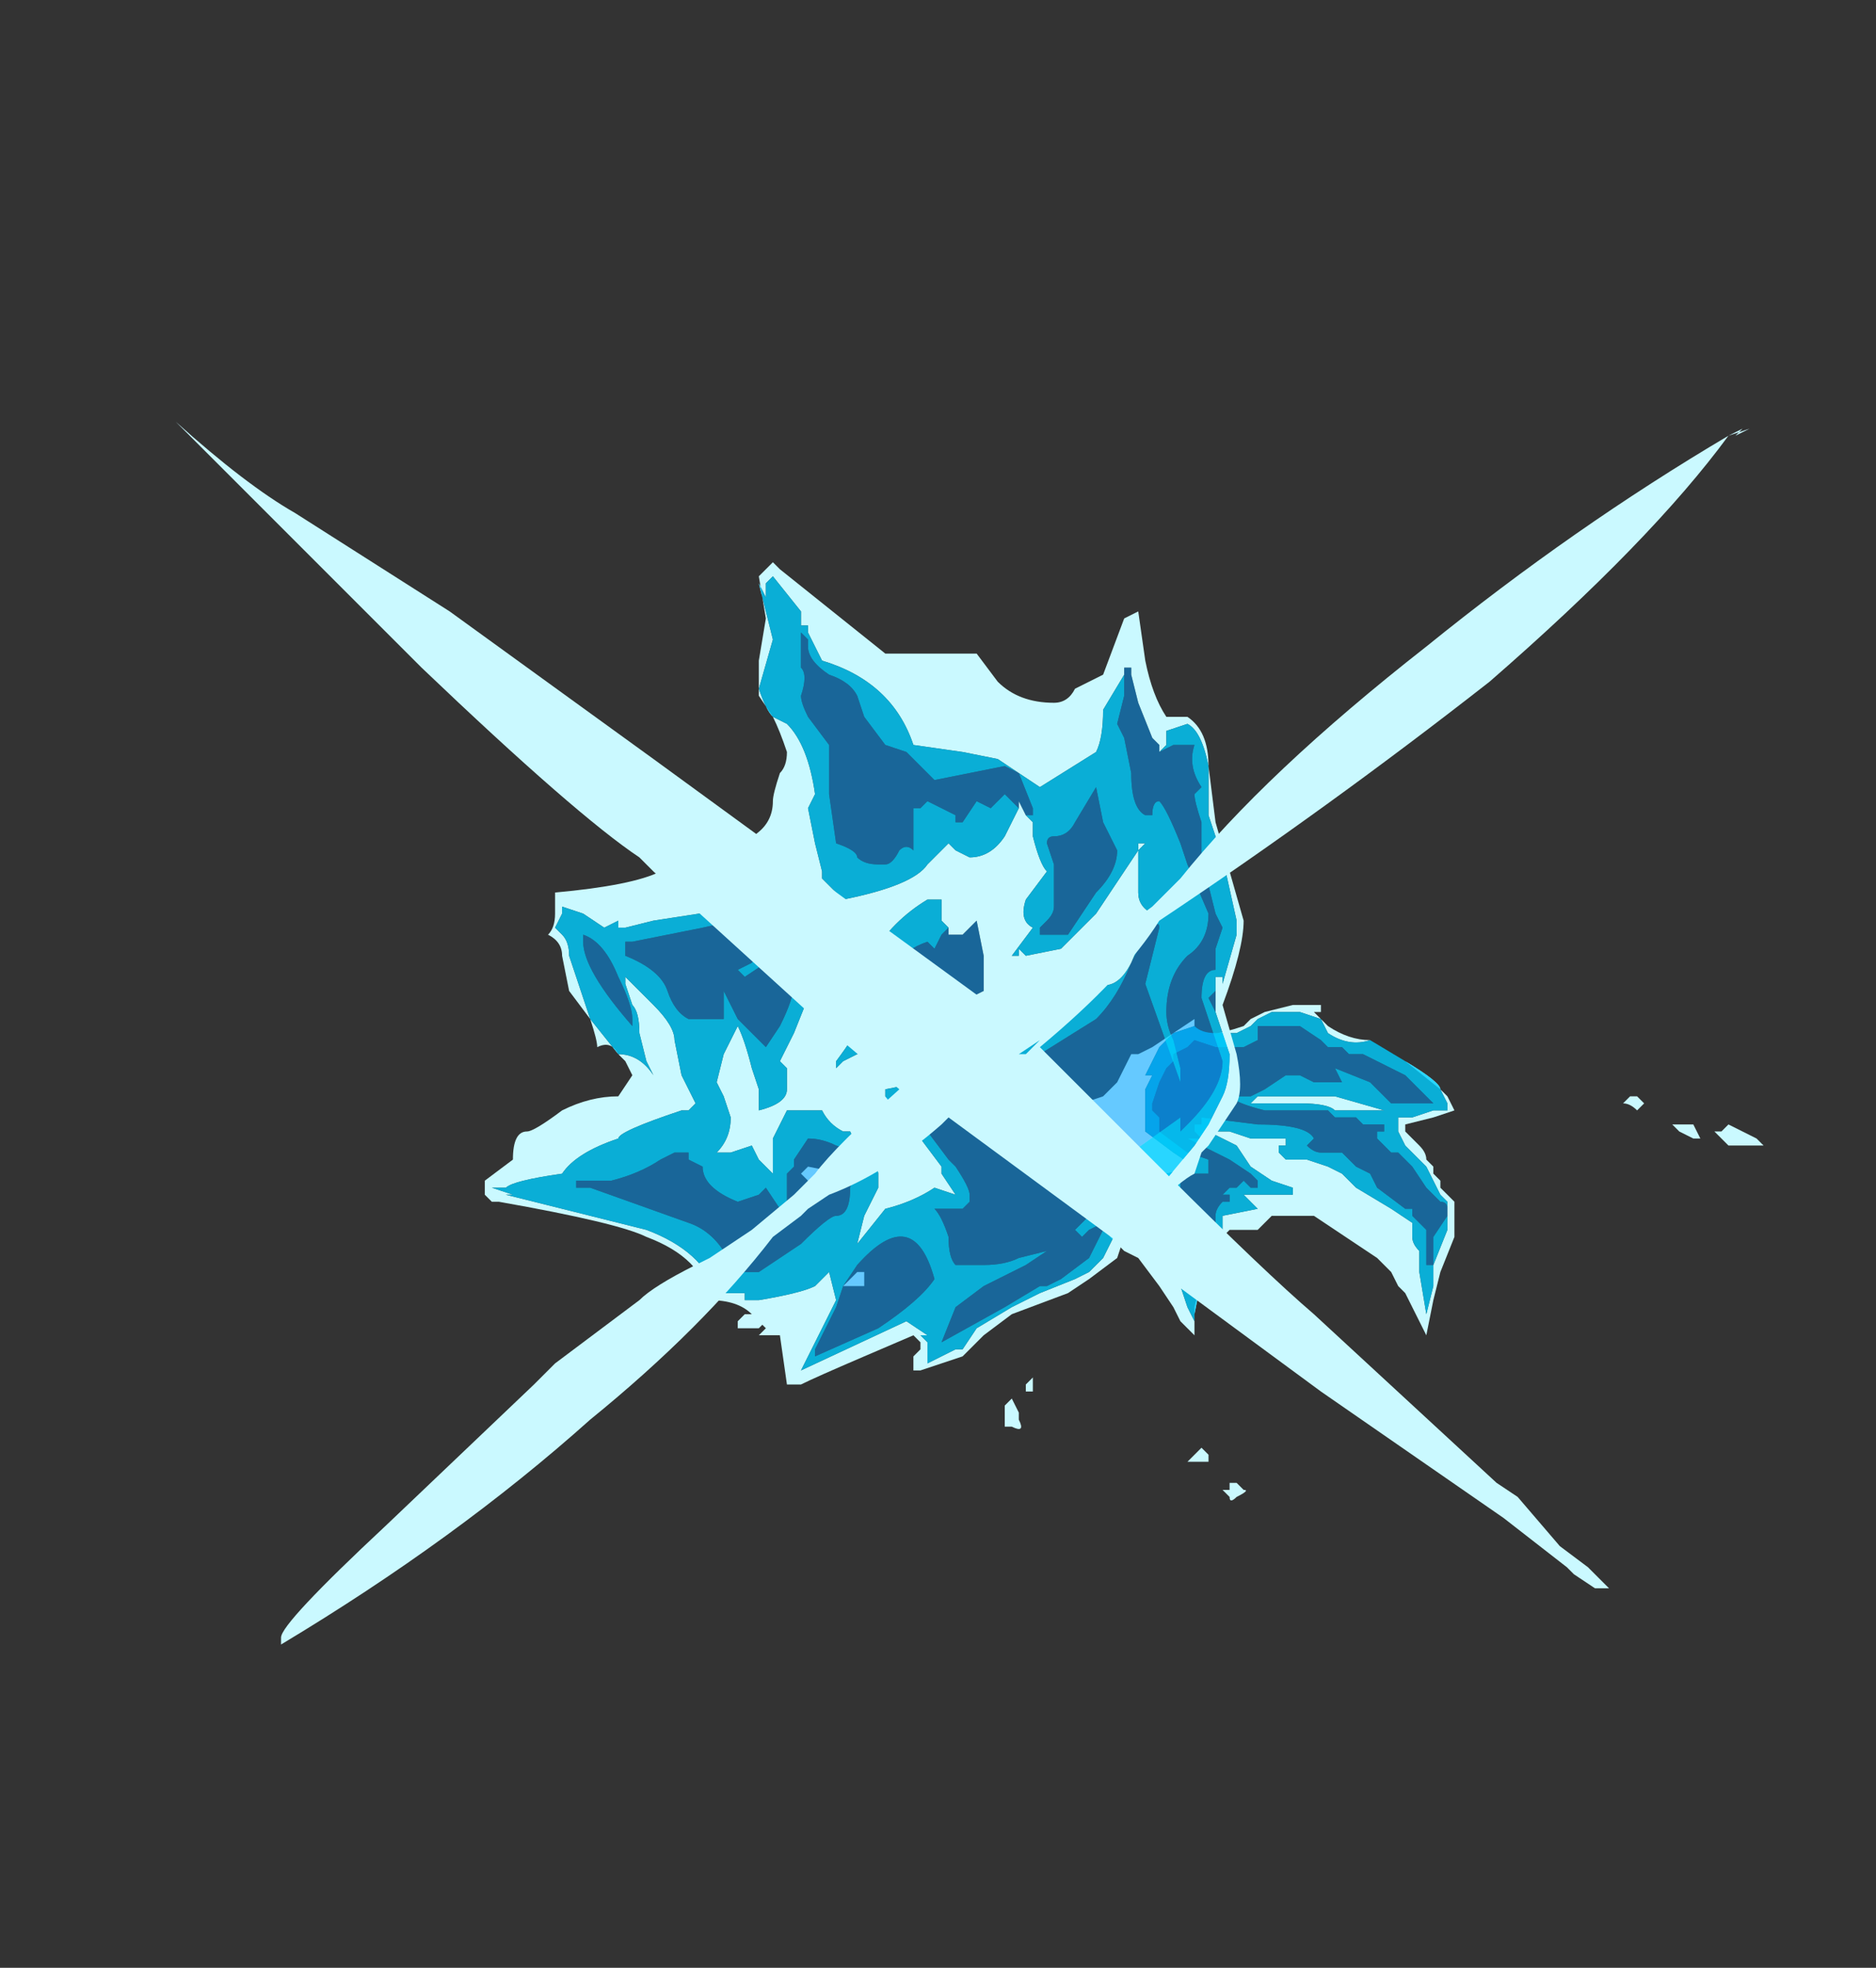 <?xml version="1.0" encoding="UTF-8" standalone="no"?>
<svg xmlns:ffdec="https://www.free-decompiler.com/flash" xmlns:xlink="http://www.w3.org/1999/xlink" ffdec:objectType="frame" height="98.0px" width="93.45px" xmlns="http://www.w3.org/2000/svg">
  <rect width="100%" height="100%" fill="#333333" stroke="none"/>
  <g transform="matrix(1.0, 0.0, 0.0, 1.0, 48.3, 52.85)">
    <use ffdec:characterId="157" height="8.7" transform="matrix(7.0, 0.0, 0.0, 7.0, -39.55, -31.85)" width="11.3" xlink:href="#shape0"/>
  </g>
  <defs>
    <g id="shape0" transform="matrix(1.0, 0.0, 0.0, 1.0, 5.65, 4.55)">
      <path d="M3.35 0.2 L3.4 0.25 3.45 0.35 3.3 0.4 3.1 0.45 3.1 0.5 3.2 0.6 Q3.25 0.65 3.25 0.7 L3.3 0.75 3.3 0.8 3.35 0.85 3.35 0.9 3.45 1.0 3.45 1.25 3.35 1.5 3.3 1.7 3.25 1.95 3.1 1.65 3.05 1.6 3.0 1.5 2.9 1.4 2.45 1.1 2.15 1.1 2.05 1.2 1.85 1.2 1.75 1.3 Q1.7 1.45 1.65 1.55 L1.6 1.75 1.6 1.95 1.5 1.85 1.45 1.75 1.35 1.6 1.2 1.4 1.1 1.35 1.0 1.25 1.0 1.1 0.8 1.1 0.8 0.95 Q0.85 0.9 0.85 0.8 L0.9 0.6 1.0 0.45 0.95 0.45 0.95 0.4 0.85 0.4 0.8 0.45 0.8 0.3 0.95 0.25 1.05 0.15 1.15 -0.05 1.2 -0.05 1.3 -0.1 1.6 -0.3 1.6 -0.25 Q1.65 -0.2 1.75 -0.2 1.8 -0.2 1.95 -0.25 L2.0 -0.3 2.1 -0.35 2.3 -0.4 2.5 -0.4 2.5 -0.35 2.45 -0.35 2.55 -0.25 Q2.7 -0.15 2.85 -0.15 L3.1 0.0 3.35 0.2 Q3.35 0.15 3.1 0.0 L2.85 -0.15 Q2.7 -0.1 2.55 -0.2 L2.5 -0.3 2.35 -0.35 2.15 -0.35 2.05 -0.3 2.0 -0.25 1.9 -0.2 1.75 -0.2 Q1.65 -0.2 1.6 -0.25 L1.45 -0.2 1.35 -0.1 1.25 0.1 1.3 0.1 1.25 0.2 1.25 0.5 1.45 0.65 1.6 0.75 1.4 0.8 1.4 0.95 1.45 1.05 1.55 1.1 1.6 1.15 1.6 1.2 1.55 1.2 1.5 1.4 1.5 1.6 1.55 1.75 1.6 1.85 1.6 1.8 1.65 1.55 Q1.7 1.3 1.8 1.2 L1.8 1.1 2.05 1.05 1.95 0.95 2.3 0.95 2.3 0.9 2.15 0.85 2.0 0.75 1.9 0.6 1.7 0.5 1.85 0.5 2.0 0.55 2.1 0.55 Q2.2 0.55 2.25 0.55 L2.25 0.6 2.2 0.6 2.2 0.65 2.25 0.7 2.4 0.7 2.55 0.75 2.65 0.8 2.75 0.9 3.0 1.05 3.15 1.15 3.15 1.25 Q3.15 1.3 3.2 1.35 L3.2 1.5 3.25 1.8 3.3 1.6 3.3 1.45 3.4 1.2 3.4 1.0 3.35 0.95 3.25 0.75 3.1 0.6 3.05 0.5 3.05 0.4 3.15 0.4 3.3 0.35 3.4 0.35 3.4 0.3 3.35 0.2 M5.2 0.55 L5.15 0.55 5.05 0.5 5.0 0.45 5.15 0.45 5.2 0.55 M4.65 0.3 L4.7 0.25 4.75 0.25 4.8 0.3 4.75 0.35 Q4.7 0.3 4.65 0.3 M5.6 0.55 L5.65 0.6 5.4 0.6 5.35 0.55 Q5.4 0.5 5.35 0.55 L5.3 0.5 5.35 0.5 5.4 0.45 5.6 0.55 M0.95 0.9 L0.9 0.9 0.9 1.05 1.0 1.1 0.95 1.05 0.95 0.9 M2.95 0.35 L2.6 0.35 Q2.55 0.3 2.35 0.3 L2.0 0.3 2.05 0.25 2.6 0.25 2.95 0.35 M-1.2 1.65 L-1.25 1.7 -1.25 1.75 -1.3 1.75 -1.3 1.7 -1.25 1.65 -1.2 1.65 M-1.05 1.7 L-1.1 1.8 -1.2 1.9 Q-1.25 1.9 -1.3 1.85 L-1.25 1.8 -1.25 1.75 -1.15 1.75 -1.1 1.7 -1.05 1.7 M-1.4 1.9 L-1.35 1.9 -1.35 1.95 -1.5 1.95 -1.45 1.9 -1.4 1.9 M-1.45 1.75 L-1.4 1.8 -1.35 1.8 -1.4 1.85 -1.45 1.85 -1.5 1.9 -1.65 1.9 -1.65 1.85 -1.6 1.8 -1.55 1.8 Q-1.5 1.8 -1.45 1.75 M-0.9 1.6 L-0.8 1.5 -0.75 1.5 -0.75 1.6 -0.9 1.6 M-0.85 0.75 L-0.8 0.75 -0.8 0.85 -0.9 0.85 -0.9 0.75 -0.85 0.75 M-1.2 0.8 L-1.15 0.75 -0.9 0.8 -0.95 0.85 -1.0 0.85 -1.05 0.9 Q-1.15 0.9 -1.15 0.85 L-1.2 0.8 M1.9 3.0 L1.95 3.05 Q2.0 3.05 1.9 3.1 1.85 3.15 1.85 3.1 L1.8 3.05 1.85 3.05 1.85 3.0 1.9 3.0 M1.7 2.8 L1.7 2.85 1.55 2.85 1.65 2.75 1.7 2.8 M0.25 2.5 L0.25 2.45 0.3 2.4 0.35 2.5 0.35 2.55 Q0.4 2.65 0.3 2.6 L0.25 2.6 0.25 2.5 M0.4 2.3 L0.45 2.25 0.45 2.35 0.4 2.35 0.4 2.3" fill="#caf9ff" fill-rule="evenodd" stroke="none"/>
      <path d="M3.4 0.3 L3.4 0.35 3.3 0.35 3.15 0.4 3.05 0.4 3.05 0.5 3.1 0.6 3.25 0.75 3.35 0.95 3.4 1.0 3.4 1.2 3.3 1.45 3.3 1.6 3.25 1.8 3.2 1.5 3.2 1.35 Q3.15 1.3 3.15 1.25 L3.15 1.15 3.0 1.05 2.75 0.9 2.65 0.8 2.55 0.75 2.4 0.7 2.25 0.7 2.2 0.65 2.2 0.6 2.25 0.6 2.25 0.55 Q2.2 0.55 2.1 0.55 L2.0 0.55 1.85 0.5 1.7 0.5 1.9 0.6 2.0 0.75 2.15 0.85 2.3 0.9 2.3 0.95 1.95 0.95 2.05 1.05 1.8 1.1 1.8 1.2 Q1.7 1.3 1.65 1.55 L1.6 1.8 1.6 1.85 1.55 1.75 1.5 1.6 1.5 1.4 1.55 1.2 1.6 1.2 1.6 1.15 1.55 1.1 1.45 1.05 1.4 0.95 1.4 0.8 1.6 0.75 1.45 0.65 1.25 0.5 1.25 0.2 1.3 0.1 1.25 0.1 1.35 -0.1 1.45 -0.2 1.6 -0.25 Q1.65 -0.2 1.75 -0.2 L1.9 -0.2 2.0 -0.25 2.05 -0.3 2.15 -0.35 2.35 -0.35 2.5 -0.3 2.55 -0.2 Q2.7 -0.1 2.85 -0.15 L3.1 0.0 Q3.35 0.15 3.35 0.2 L3.4 0.3 M2.75 -0.05 L2.7 -0.05 2.65 -0.1 2.55 -0.1 2.5 -0.15 2.35 -0.25 2.05 -0.25 2.05 -0.15 1.95 -0.1 1.75 -0.1 1.6 -0.15 1.55 -0.1 1.45 -0.05 1.45 0.0 1.4 0.05 1.35 0.15 1.3 0.3 1.3 0.35 1.35 0.4 1.35 0.5 1.55 0.65 1.7 0.7 1.7 0.8 1.55 0.8 1.5 0.85 1.5 0.95 1.55 1.05 1.65 1.05 1.65 1.15 1.6 1.25 1.6 1.35 Q1.55 1.4 1.55 1.45 L1.55 1.55 1.6 1.55 1.6 1.45 1.7 1.25 1.75 1.2 1.75 1.1 Q1.75 1.05 1.8 1.0 L1.85 1.0 1.85 0.95 1.8 0.95 1.85 0.9 1.9 0.9 1.95 0.85 2.0 0.9 2.05 0.9 2.05 0.85 2.0 0.8 1.85 0.7 1.55 0.55 1.65 0.55 1.6 0.5 1.6 0.45 1.65 0.45 1.65 0.4 2.05 0.45 Q2.4 0.45 2.45 0.55 L2.4 0.6 Q2.45 0.65 2.5 0.65 L2.65 0.65 2.75 0.75 2.85 0.8 2.9 0.9 3.1 1.05 3.15 1.05 3.15 1.1 3.25 1.2 3.25 1.45 3.3 1.45 3.3 1.25 3.4 1.1 3.4 1.05 Q3.4 1.0 3.35 1.0 L3.25 0.9 3.15 0.75 3.05 0.65 3.0 0.65 2.9 0.55 2.9 0.5 2.95 0.5 2.95 0.45 2.8 0.45 2.75 0.4 2.6 0.4 2.55 0.35 2.1 0.35 Q1.9 0.3 1.85 0.25 L2.0 0.25 2.1 0.2 2.25 0.1 2.35 0.1 2.45 0.15 2.65 0.15 2.6 0.05 2.85 0.15 3.0 0.3 3.3 0.3 3.1 0.1 2.8 -0.05 2.75 -0.05 M2.95 0.35 L2.6 0.25 2.05 0.25 2.0 0.3 2.35 0.3 Q2.55 0.3 2.6 0.35 L2.95 0.35 M0.95 0.9 L0.95 1.05 1.0 1.1 0.9 1.05 0.9 0.9 0.95 0.9" fill="#00cdff" fill-opacity="0.8" fill-rule="evenodd" stroke="none"/>
      <path d="M2.75 -0.05 L2.8 -0.05 3.1 0.1 3.3 0.3 3.0 0.3 2.85 0.15 2.6 0.05 2.65 0.15 2.45 0.15 2.35 0.1 2.25 0.1 2.1 0.2 2.0 0.25 1.85 0.25 Q1.9 0.3 2.1 0.35 L2.55 0.35 2.6 0.4 2.75 0.4 2.8 0.45 2.95 0.45 2.95 0.5 2.9 0.5 2.9 0.55 3.0 0.65 3.05 0.65 3.15 0.75 3.25 0.9 3.35 1.0 Q3.4 1.0 3.4 1.05 L3.4 1.1 3.3 1.25 3.3 1.45 3.25 1.45 3.25 1.2 3.15 1.1 3.15 1.05 3.1 1.05 2.9 0.9 2.85 0.8 2.75 0.75 2.65 0.65 2.5 0.65 Q2.45 0.65 2.4 0.6 L2.45 0.55 Q2.4 0.45 2.05 0.45 L1.65 0.4 1.65 0.45 1.6 0.45 1.6 0.5 1.65 0.55 1.55 0.55 1.85 0.7 2.0 0.8 2.05 0.85 2.05 0.9 2.0 0.9 1.95 0.85 1.9 0.9 1.85 0.9 1.8 0.95 1.85 0.95 1.85 1.0 1.8 1.0 Q1.75 1.05 1.75 1.1 L1.75 1.2 1.7 1.25 1.6 1.45 1.6 1.55 1.55 1.55 1.55 1.45 Q1.55 1.4 1.6 1.35 L1.6 1.25 1.65 1.15 1.65 1.05 1.55 1.05 1.5 0.95 1.5 0.85 1.55 0.8 1.7 0.8 1.7 0.7 1.55 0.65 1.35 0.5 1.35 0.4 1.3 0.35 1.3 0.3 1.35 0.15 1.4 0.05 1.45 0.0 1.45 -0.05 1.55 -0.1 1.6 -0.15 1.75 -0.1 1.95 -0.1 2.05 -0.15 2.05 -0.25 2.35 -0.25 2.5 -0.15 2.55 -0.1 2.65 -0.1 2.7 -0.05 2.75 -0.05" fill="#0099ff" fill-opacity="0.502" fill-rule="evenodd" stroke="none"/>
      <path d="M1.7 -2.1 L1.75 -1.7 1.95 -1.0 Q1.95 -0.8 1.8 -0.4 L1.9 -0.05 Q1.95 0.2 1.9 0.3 L1.7 0.6 1.65 0.65 1.6 0.8 Q1.5 0.85 1.3 1.05 L1.1 1.25 1.05 1.4 0.85 1.55 0.7 1.65 0.3 1.8 0.1 1.95 -0.05 2.1 -0.35 2.2 -0.4 2.2 -0.4 2.1 -0.35 2.05 -0.35 2.0 -0.4 1.95 -0.75 2.1 Q-1.1 2.25 -1.2 2.3 L-1.3 2.3 -1.35 1.95 -1.45 1.9 -1.55 1.8 Q-1.65 1.7 -1.85 1.7 -1.9 1.4 -2.3 1.25 -2.5 1.15 -3.35 1.0 L-3.4 1.0 -3.45 0.95 -3.45 0.85 -3.25 0.7 Q-3.25 0.5 -3.15 0.5 -3.1 0.5 -2.9 0.35 -2.7 0.25 -2.5 0.25 L-2.4 0.1 -2.45 0.0 -2.5 -0.05 Q-2.55 -0.15 -2.65 -0.1 -2.65 -0.15 -2.7 -0.3 L-2.85 -0.5 -2.9 -0.75 Q-2.9 -0.85 -3.0 -0.9 -2.95 -0.95 -2.95 -1.05 L-2.95 -1.2 Q-2.4 -1.25 -2.2 -1.35 L-2.05 -1.5 -1.9 -1.5 Q-1.4 -1.55 -1.4 -1.85 -1.4 -1.9 -1.35 -2.05 -1.3 -2.1 -1.3 -2.2 -1.35 -2.35 -1.4 -2.45 L-1.5 -2.6 -1.5 -2.85 -1.45 -3.15 -1.5 -3.45 -1.4 -3.55 -1.35 -3.5 -0.6 -2.9 0.05 -2.9 0.2 -2.7 Q0.35 -2.55 0.6 -2.55 0.7 -2.55 0.75 -2.65 L0.95 -2.75 1.1 -3.15 1.2 -3.2 1.25 -2.85 Q1.3 -2.6 1.4 -2.45 L1.55 -2.45 Q1.7 -2.35 1.7 -2.1 1.65 -2.35 1.55 -2.4 L1.4 -2.35 1.4 -2.25 1.35 -2.2 1.35 -2.25 1.3 -2.3 1.2 -2.55 1.15 -2.75 1.15 -2.8 1.1 -2.8 1.1 -2.75 0.95 -2.5 Q0.95 -2.3 0.9 -2.2 L0.5 -1.95 0.2 -2.15 -0.05 -2.2 -0.4 -2.25 Q-0.55 -2.7 -1.05 -2.85 L-1.15 -3.05 -1.15 -3.1 -1.2 -3.1 -1.2 -3.2 -1.4 -3.45 -1.45 -3.4 -1.45 -3.3 -1.5 -3.4 -1.4 -3.0 -1.5 -2.65 Q-1.45 -2.5 -1.4 -2.45 L-1.3 -2.4 Q-1.15 -2.25 -1.1 -1.9 L-1.15 -1.8 -1.1 -1.55 -1.05 -1.35 -1.05 -1.3 -0.9 -1.15 Q-0.4 -1.25 -0.3 -1.4 L-0.15 -1.55 -0.1 -1.5 0.0 -1.45 Q0.15 -1.45 0.25 -1.6 L0.35 -1.8 0.35 -1.85 0.4 -1.75 0.45 -1.7 0.45 -1.6 Q0.5 -1.4 0.55 -1.35 L0.4 -1.15 Q0.35 -1.0 0.45 -0.95 L0.3 -0.75 0.35 -0.75 0.35 -0.8 0.4 -0.75 0.65 -0.8 0.9 -1.05 1.2 -1.5 1.2 -1.55 1.25 -1.55 1.2 -1.5 1.2 -1.2 Q1.2 -1.1 1.3 -1.05 L1.15 -0.7 Q1.05 -0.5 0.9 -0.55 L0.8 -0.55 0.5 -0.3 0.15 0.05 0.15 0.0 0.2 -0.05 -0.1 0.1 -0.6 0.2 -0.6 0.25 -0.55 0.3 -0.5 0.4 -0.5 0.45 -0.45 0.45 -0.35 0.55 -0.2 0.75 -0.2 0.8 -0.1 0.95 -0.25 0.9 Q-0.4 1.0 -0.6 1.05 L-0.8 1.3 -0.75 1.1 -0.65 0.9 -0.65 0.8 Q-0.65 0.75 -0.8 0.6 L-0.85 0.5 -0.9 0.5 Q-1.0 0.45 -1.05 0.35 L-1.3 0.35 Q-1.35 0.45 -1.4 0.55 L-1.4 0.8 -1.5 0.7 -1.55 0.6 -1.7 0.65 -1.8 0.65 Q-1.7 0.55 -1.7 0.4 L-1.75 0.25 -1.8 0.15 -1.75 -0.05 -1.65 -0.25 Q-1.6 -0.15 -1.55 0.05 L-1.5 0.2 -1.5 0.35 Q-1.3 0.3 -1.3 0.2 L-1.3 0.05 -1.35 0.0 -1.25 -0.2 -1.15 -0.45 Q-1.15 -0.8 -1.3 -0.8 L-1.35 -0.75 -1.4 -0.75 -1.45 -0.8 -1.35 -0.85 -1.25 -0.95 -1.25 -1.0 -1.35 -1.1 -1.6 -1.1 -2.25 -1.0 -2.45 -0.95 -2.5 -0.95 -2.5 -1.0 -2.6 -0.95 -2.75 -1.05 -2.9 -1.1 -2.9 -1.05 -2.95 -0.95 -2.9 -0.9 Q-2.85 -0.85 -2.85 -0.75 L-2.7 -0.3 -2.5 -0.05 Q-2.35 -0.05 -2.25 0.1 L-2.3 0.0 -2.35 -0.2 Q-2.35 -0.35 -2.4 -0.4 L-2.45 -0.55 -2.45 -0.6 -2.25 -0.4 Q-2.1 -0.25 -2.1 -0.15 L-2.05 0.1 -1.95 0.3 -2.0 0.35 -2.05 0.35 Q-2.5 0.5 -2.5 0.55 -2.8 0.65 -2.9 0.8 -3.25 0.85 -3.3 0.9 L-3.4 0.9 -3.25 0.95 -3.3 0.95 -2.3 1.2 Q-1.9 1.35 -1.8 1.65 L-1.6 1.65 -1.6 1.7 -1.5 1.7 Q-1.2 1.65 -1.1 1.6 L-1.0 1.5 -0.95 1.7 -1.2 2.2 -0.45 1.85 -0.3 1.95 -0.35 1.95 -0.3 2.0 -0.3 2.15 -0.1 2.05 -0.05 2.05 0.05 1.9 0.3 1.75 0.5 1.65 0.75 1.55 0.85 1.5 0.95 1.4 1.05 1.2 1.1 1.15 1.05 1.15 1.2 1.0 1.35 0.9 1.6 0.6 1.7 0.45 1.8 0.25 Q1.85 0.15 1.85 -0.05 L1.75 -0.35 1.75 -0.5 1.75 -0.6 1.8 -0.6 1.8 -0.55 1.8 -0.55 1.9 -0.9 1.9 -1.0 1.8 -1.45 1.8 -1.5 1.75 -1.6 1.7 -1.75 1.7 -2.1 M-0.7 -0.1 L-0.6 -0.15 -0.35 -0.25 -0.3 -0.3 0.1 -0.5 0.1 -0.75 0.05 -1.0 -0.05 -0.9 -0.15 -0.9 -0.15 -0.95 -0.2 -1.0 -0.2 -1.15 -0.3 -1.15 Q-0.55 -1.0 -0.7 -0.75 -0.85 -0.55 -0.85 -0.35 -0.85 -0.3 -0.8 -0.3 L-0.8 -0.25 Q-0.8 -0.2 -0.95 0.0 L-0.95 0.05 -0.9 0.0 -0.7 -0.1" fill="#caf9ff" fill-rule="evenodd" stroke="none"/>
      <path d="M1.35 -2.2 L1.4 -2.25 1.4 -2.35 1.55 -2.4 Q1.65 -2.35 1.7 -2.1 L1.7 -1.75 1.75 -1.6 1.8 -1.5 1.8 -1.45 1.9 -1.0 1.9 -0.9 1.8 -0.55 1.8 -0.6 1.75 -0.6 1.75 -0.5 1.7 -0.45 1.75 -0.35 1.85 -0.05 Q1.85 0.15 1.8 0.25 L1.7 0.45 1.6 0.6 1.35 0.9 1.2 1.0 1.05 1.15 1.05 1.2 0.95 1.4 0.85 1.5 0.75 1.55 0.5 1.65 0.3 1.75 0.05 1.9 -0.05 2.05 -0.1 2.05 -0.3 2.15 -0.3 2.0 -0.35 1.95 -0.3 1.95 -0.45 1.85 -1.2 2.2 -0.95 1.7 -1.0 1.5 -1.1 1.6 Q-1.2 1.65 -1.5 1.7 L-1.6 1.7 -1.6 1.65 -1.8 1.65 Q-1.9 1.35 -2.3 1.2 L-3.3 0.95 -3.25 0.95 -3.4 0.9 -3.3 0.9 Q-3.25 0.85 -2.9 0.8 -2.8 0.65 -2.5 0.55 -2.5 0.5 -2.05 0.35 L-2.0 0.35 -1.95 0.3 -2.05 0.1 -2.1 -0.15 Q-2.1 -0.25 -2.25 -0.4 L-2.45 -0.6 -2.45 -0.55 -2.4 -0.4 Q-2.35 -0.35 -2.35 -0.2 L-2.3 0.0 -2.25 0.1 Q-2.35 -0.05 -2.5 -0.05 L-2.7 -0.3 -2.85 -0.75 Q-2.85 -0.85 -2.9 -0.9 L-2.95 -0.95 -2.9 -1.05 -2.9 -1.1 -2.75 -1.05 -2.6 -0.95 -2.5 -1.0 -2.5 -0.95 -2.45 -0.95 -2.25 -1.0 -1.6 -1.1 -1.35 -1.1 -1.25 -1.0 -1.25 -0.95 -1.35 -0.85 -1.45 -0.8 -1.4 -0.75 -1.35 -0.75 -1.3 -0.8 Q-1.15 -0.8 -1.15 -0.45 L-1.25 -0.2 -1.35 0.0 -1.3 0.05 -1.3 0.2 Q-1.3 0.3 -1.5 0.35 L-1.5 0.2 -1.55 0.05 Q-1.6 -0.15 -1.65 -0.25 L-1.75 -0.05 -1.8 0.15 -1.75 0.25 -1.7 0.4 Q-1.7 0.55 -1.8 0.65 L-1.7 0.65 -1.55 0.6 -1.5 0.7 -1.4 0.8 -1.4 0.55 Q-1.35 0.45 -1.3 0.35 L-1.05 0.35 Q-1.0 0.45 -0.9 0.5 L-0.85 0.5 -0.8 0.6 Q-0.65 0.75 -0.65 0.8 L-0.65 0.9 -0.75 1.1 -0.8 1.3 -0.6 1.05 Q-0.4 1.0 -0.25 0.9 L-0.1 0.95 -0.2 0.8 -0.2 0.75 -0.35 0.55 -0.45 0.45 -0.6 0.25 -0.6 0.2 -0.1 0.1 0.2 -0.05 0.15 0.0 0.15 0.05 0.5 -0.3 0.8 -0.55 0.9 -0.55 Q1.05 -0.5 1.15 -0.7 L1.3 -1.05 Q1.2 -1.1 1.2 -1.2 L1.2 -1.5 1.25 -1.55 1.2 -1.55 1.2 -1.5 0.9 -1.05 0.65 -0.8 0.4 -0.75 0.35 -0.8 0.35 -0.75 0.3 -0.75 0.45 -0.95 Q0.35 -1.0 0.4 -1.15 L0.55 -1.35 Q0.5 -1.4 0.45 -1.6 L0.45 -1.7 0.4 -1.75 0.45 -1.75 0.45 -1.8 0.35 -2.05 0.25 -2.1 -0.25 -2.0 -0.45 -2.2 -0.6 -2.25 -0.75 -2.45 -0.8 -2.6 Q-0.85 -2.7 -1.0 -2.75 -1.15 -2.85 -1.15 -2.95 L-1.15 -3.0 -1.2 -3.05 -1.2 -2.8 Q-1.15 -2.75 -1.2 -2.6 -1.2 -2.55 -1.15 -2.45 L-1.0 -2.25 -1.0 -1.9 -0.95 -1.55 Q-0.8 -1.5 -0.8 -1.45 -0.75 -1.4 -0.65 -1.4 L-0.6 -1.4 Q-0.55 -1.4 -0.5 -1.5 -0.45 -1.55 -0.4 -1.5 L-0.4 -1.8 -0.35 -1.8 -0.3 -1.85 -0.1 -1.75 -0.1 -1.7 -0.05 -1.7 0.05 -1.85 0.15 -1.8 0.25 -1.9 0.35 -1.8 0.25 -1.6 Q0.15 -1.45 0.0 -1.45 L-0.1 -1.5 -0.15 -1.55 -0.3 -1.4 Q-0.4 -1.25 -0.9 -1.15 L-1.05 -1.3 -1.05 -1.35 -1.1 -1.55 -1.15 -1.8 -1.1 -1.9 Q-1.15 -2.25 -1.3 -2.4 L-1.4 -2.45 Q-1.45 -2.5 -1.5 -2.65 L-1.4 -3.0 -1.5 -3.4 -1.45 -3.3 -1.45 -3.4 -1.4 -3.45 -1.2 -3.2 -1.2 -3.1 -1.15 -3.1 -1.15 -3.05 -1.05 -2.85 Q-0.55 -2.7 -0.4 -2.25 L-0.05 -2.2 0.2 -2.15 0.5 -1.95 0.9 -2.2 Q0.95 -2.3 0.95 -2.5 L1.1 -2.75 1.1 -2.6 1.05 -2.4 1.1 -2.3 1.15 -2.05 Q1.15 -1.8 1.25 -1.75 L1.3 -1.75 Q1.3 -1.85 1.35 -1.85 1.4 -1.8 1.5 -1.55 L1.55 -1.4 1.7 -1.05 Q1.7 -0.85 1.55 -0.75 1.4 -0.6 1.4 -0.35 1.4 -0.25 1.45 -0.15 L1.5 0.05 1.5 0.15 1.25 -0.55 1.35 -0.95 Q1.35 -1.0 1.3 -0.95 1.25 -0.9 1.15 -0.7 1.05 -0.45 0.9 -0.3 L0.5 -0.05 0.35 0.0 0.05 0.3 0.05 0.15 0.1 0.1 0.05 0.1 -0.25 0.2 -0.55 0.25 -0.3 0.5 -0.15 0.7 -0.1 0.75 Q0.0 0.9 0.0 0.95 L0.0 1.0 -0.05 1.05 -0.25 1.05 Q-0.2 1.1 -0.15 1.25 -0.15 1.4 -0.1 1.45 L0.1 1.45 Q0.25 1.45 0.35 1.4 L0.55 1.35 0.4 1.45 0.1 1.6 -0.1 1.75 -0.2 2.0 0.25 1.75 0.5 1.6 0.55 1.6 0.65 1.55 0.85 1.4 0.95 1.2 0.95 1.15 0.85 1.2 0.8 1.25 0.75 1.2 0.95 1.0 Q0.95 0.9 1.15 0.65 L1.5 0.4 1.5 0.5 1.55 0.45 Q1.8 0.2 1.8 0.0 L1.65 -0.45 Q1.65 -0.65 1.75 -0.65 L1.75 -0.8 1.8 -0.95 1.75 -1.05 1.7 -1.25 Q1.65 -1.35 1.65 -1.5 L1.65 -1.7 Q1.6 -1.85 1.6 -1.9 L1.65 -1.95 Q1.55 -2.1 1.6 -2.25 L1.45 -2.25 1.35 -2.2 M1.05 -1.5 L0.95 -1.7 0.9 -1.95 0.75 -1.7 Q0.7 -1.6 0.6 -1.6 0.55 -1.6 0.55 -1.55 L0.6 -1.4 0.6 -1.1 Q0.6 -1.05 0.55 -1.0 L0.5 -0.95 0.5 -0.9 0.7 -0.9 0.9 -1.2 Q1.05 -1.35 1.05 -1.5 M-0.7 -0.1 L-0.9 0.0 -0.95 0.05 -0.95 0.0 Q-0.8 -0.2 -0.8 -0.25 L-0.8 -0.3 Q-0.85 -0.3 -0.85 -0.35 -0.85 -0.55 -0.7 -0.75 -0.55 -1.0 -0.3 -1.15 L-0.2 -1.15 -0.2 -1.0 -0.15 -0.95 -0.2 -0.9 -0.25 -0.8 -0.3 -0.85 Q-0.45 -0.8 -0.6 -0.65 -0.65 -0.5 -0.65 -0.4 L-0.65 -0.35 Q-0.6 -0.35 -0.6 -0.3 -0.6 -0.2 -0.7 -0.1 M-2.75 -0.9 L-2.75 -0.85 Q-2.75 -0.65 -2.4 -0.25 L-2.4 -0.3 Q-2.4 -0.4 -2.5 -0.6 -2.6 -0.85 -2.75 -0.9 M-1.45 -1.05 L-1.9 -0.95 -2.4 -0.85 -2.45 -0.85 -2.45 -0.75 Q-2.2 -0.65 -2.15 -0.5 -2.1 -0.35 -2.0 -0.3 L-1.75 -0.3 -1.75 -0.5 -1.65 -0.3 -1.45 -0.1 -1.35 -0.25 Q-1.25 -0.45 -1.25 -0.55 -1.25 -0.6 -1.3 -0.65 L-1.4 -0.65 -1.45 -0.7 -1.6 -0.6 -1.65 -0.65 -1.55 -0.7 -1.45 -0.85 Q-1.4 -0.95 -1.4 -1.0 L-1.4 -1.05 -1.45 -1.05 M-1.2 0.7 L-1.3 0.8 -1.3 1.0 -1.35 1.05 -1.45 0.9 -1.5 0.95 -1.65 1.0 Q-1.9 0.9 -1.9 0.75 L-2.0 0.7 -2.0 0.65 -2.1 0.65 -2.2 0.7 Q-2.35 0.8 -2.55 0.85 L-2.8 0.85 -2.8 0.9 -2.7 0.9 -2.0 1.15 Q-1.85 1.2 -1.75 1.35 L-1.65 1.5 -1.5 1.5 -1.2 1.3 Q-1.0 1.1 -0.95 1.1 -0.85 1.1 -0.85 0.9 L-0.8 0.65 -0.95 0.6 Q-1.05 0.55 -1.15 0.55 L-1.25 0.7 -1.25 0.75 -1.2 0.7 M-0.8 1.45 L-0.9 1.6 -0.95 1.75 -1.1 2.05 -1.1 2.1 -0.65 1.9 Q-0.35 1.7 -0.25 1.55 -0.4 1.0 -0.8 1.45" fill="#00cdff" fill-opacity="0.8" fill-rule="evenodd" stroke="none"/>
      <path d="M1.35 -2.2 L1.45 -2.25 1.6 -2.25 Q1.55 -2.1 1.65 -1.95 L1.6 -1.9 Q1.6 -1.85 1.65 -1.7 L1.65 -1.5 Q1.65 -1.35 1.7 -1.25 L1.75 -1.05 1.8 -0.95 1.75 -0.8 1.75 -0.65 Q1.65 -0.65 1.65 -0.45 L1.8 0.0 Q1.8 0.2 1.55 0.45 L1.5 0.5 1.5 0.4 1.15 0.65 Q0.95 0.9 0.95 1.0 L0.75 1.2 0.8 1.25 0.85 1.2 0.95 1.15 0.95 1.2 0.85 1.4 0.65 1.55 0.55 1.6 0.5 1.6 0.25 1.75 -0.2 2.0 -0.1 1.75 0.1 1.6 0.4 1.45 0.55 1.35 0.35 1.4 Q0.25 1.45 0.1 1.45 L-0.1 1.45 Q-0.15 1.4 -0.15 1.25 -0.2 1.1 -0.25 1.05 L-0.05 1.05 0.0 1.0 0.0 0.95 Q0.0 0.9 -0.1 0.75 L-0.15 0.7 -0.3 0.5 -0.55 0.25 -0.25 0.2 0.05 0.1 0.1 0.1 0.05 0.15 0.05 0.3 0.35 0.0 0.5 -0.05 0.9 -0.3 Q1.05 -0.45 1.15 -0.7 1.25 -0.9 1.3 -0.95 1.35 -1.0 1.35 -0.95 L1.25 -0.55 1.5 0.15 1.5 0.05 1.45 -0.15 Q1.4 -0.25 1.4 -0.35 1.4 -0.6 1.55 -0.75 1.7 -0.85 1.7 -1.05 L1.55 -1.4 1.5 -1.55 Q1.4 -1.8 1.35 -1.85 1.3 -1.85 1.3 -1.75 L1.25 -1.75 Q1.15 -1.8 1.15 -2.05 L1.1 -2.3 1.05 -2.4 1.1 -2.6 1.1 -2.75 1.1 -2.8 1.15 -2.8 1.15 -2.75 1.2 -2.55 1.3 -2.3 1.35 -2.25 1.35 -2.2 M0.35 -1.8 L0.25 -1.9 0.15 -1.8 0.05 -1.85 -0.05 -1.7 -0.1 -1.7 -0.1 -1.75 -0.3 -1.85 -0.35 -1.8 -0.4 -1.8 -0.4 -1.5 Q-0.45 -1.55 -0.5 -1.5 -0.55 -1.4 -0.6 -1.4 L-0.65 -1.4 Q-0.75 -1.4 -0.8 -1.45 -0.8 -1.5 -0.95 -1.55 L-1.0 -1.9 -1.0 -2.25 -1.15 -2.45 Q-1.2 -2.55 -1.2 -2.6 -1.15 -2.75 -1.2 -2.8 L-1.2 -3.05 -1.15 -3.0 -1.15 -2.95 Q-1.15 -2.85 -1.0 -2.75 -0.85 -2.7 -0.8 -2.6 L-0.75 -2.45 -0.6 -2.25 -0.45 -2.2 -0.25 -2.0 0.25 -2.1 0.35 -2.05 0.45 -1.8 0.45 -1.75 0.4 -1.75 0.35 -1.85 0.35 -1.8 M-0.6 0.25 L-0.45 0.45 -0.5 0.45 -0.5 0.4 -0.55 0.3 -0.6 0.25 M1.05 1.2 L1.05 1.15 1.1 1.15 1.05 1.2 M1.75 -0.35 L1.7 -0.45 1.75 -0.5 1.75 -0.35 M1.8 -0.55 L1.8 -0.55 M1.05 -1.5 Q1.05 -1.35 0.9 -1.2 L0.7 -0.9 0.5 -0.9 0.5 -0.95 0.55 -1.0 Q0.6 -1.05 0.6 -1.1 L0.6 -1.4 0.55 -1.55 Q0.55 -1.6 0.6 -1.6 0.7 -1.6 0.75 -1.7 L0.9 -1.95 0.95 -1.7 1.05 -1.5 M-0.15 -0.95 L-0.15 -0.9 -0.05 -0.9 0.05 -1.0 0.1 -0.75 0.1 -0.5 -0.3 -0.3 -0.35 -0.25 -0.6 -0.15 -0.7 -0.1 Q-0.6 -0.2 -0.6 -0.3 -0.6 -0.35 -0.65 -0.35 L-0.65 -0.4 Q-0.65 -0.5 -0.6 -0.65 -0.45 -0.8 -0.3 -0.85 L-0.25 -0.8 -0.2 -0.9 -0.15 -0.95 M-1.45 -1.05 L-1.4 -1.05 -1.4 -1.0 Q-1.4 -0.95 -1.45 -0.85 L-1.55 -0.7 -1.65 -0.65 -1.6 -0.6 -1.45 -0.7 -1.4 -0.65 -1.3 -0.65 Q-1.25 -0.6 -1.25 -0.55 -1.25 -0.45 -1.35 -0.25 L-1.45 -0.1 -1.65 -0.3 -1.75 -0.5 -1.75 -0.3 -2.0 -0.3 Q-2.1 -0.35 -2.15 -0.5 -2.2 -0.65 -2.45 -0.75 L-2.45 -0.85 -2.4 -0.85 -1.9 -0.95 -1.45 -1.05 M-2.75 -0.9 Q-2.6 -0.85 -2.5 -0.6 -2.4 -0.4 -2.4 -0.3 L-2.4 -0.25 Q-2.75 -0.65 -2.75 -0.85 L-2.75 -0.9 M-1.2 0.7 L-1.25 0.75 -1.25 0.7 -1.15 0.55 Q-1.05 0.55 -0.95 0.6 L-0.8 0.65 -0.85 0.9 Q-0.85 1.1 -0.95 1.1 -1.0 1.1 -1.2 1.3 L-1.5 1.5 -1.65 1.5 -1.75 1.35 Q-1.85 1.2 -2.0 1.15 L-2.7 0.9 -2.8 0.9 -2.8 0.85 -2.55 0.85 Q-2.35 0.8 -2.2 0.7 L-2.1 0.65 -2.0 0.65 -2.0 0.7 -1.9 0.75 Q-1.9 0.9 -1.65 1.0 L-1.5 0.95 -1.45 0.9 -1.35 1.05 -1.3 1.0 -1.3 0.8 -1.2 0.7 M-0.8 1.45 Q-0.4 1.0 -0.25 1.55 -0.35 1.7 -0.65 1.9 L-1.1 2.1 -1.1 2.05 -0.95 1.75 -0.9 1.6 -0.8 1.45" fill="#0099ff" fill-opacity="0.502" fill-rule="evenodd" stroke="none"/>
      <path d="M5.4 -4.45 L5.5 -4.5 5.45 -4.45 5.55 -4.5 5.4 -4.45 Q4.85 -3.7 3.7 -2.7 2.55 -1.8 1.35 -1.0 1.1 -0.6 0.5 -0.1 0.75 0.15 1.4 0.8 2.1 1.5 2.45 1.8 L3.75 3.0 3.9 3.1 4.2 3.45 4.4 3.6 4.55 3.75 4.45 3.75 4.3 3.65 4.25 3.6 3.8 3.25 2.5 2.35 -0.15 0.4 -0.2 0.45 Q-0.6 0.8 -1.0 0.95 L-1.15 1.05 -1.2 1.1 -1.4 1.25 Q-1.9 1.9 -2.7 2.55 -3.65 3.4 -4.9 4.15 L-4.9 4.1 Q-4.9 4.0 -4.15 3.3 L-3.1 2.3 -2.95 2.15 -2.35 1.7 Q-2.25 1.6 -1.95 1.45 L-1.85 1.4 -1.55 1.2 -1.25 0.95 -1.1 0.8 Q-0.95 0.6 -0.5 0.2 L-1.15 -0.35 -2.25 -1.35 -2.35 -1.45 Q-2.8 -1.75 -3.9 -2.8 L-5.65 -4.55 Q-5.15 -4.1 -4.8 -3.9 L-3.7 -3.2 -2.25 -2.15 0.15 -0.4 0.55 -0.7 0.95 -0.85 Q1.1 -0.95 1.3 -1.1 L1.5 -1.3 Q2.1 -2.05 3.25 -2.95 4.3 -3.8 5.4 -4.45 M0.4 -0.05 L0.5 -0.15 0.35 -0.05 0.4 -0.05" fill="#caf9ff" fill-rule="evenodd" stroke="none"/>
    </g>
  </defs>
</svg>
